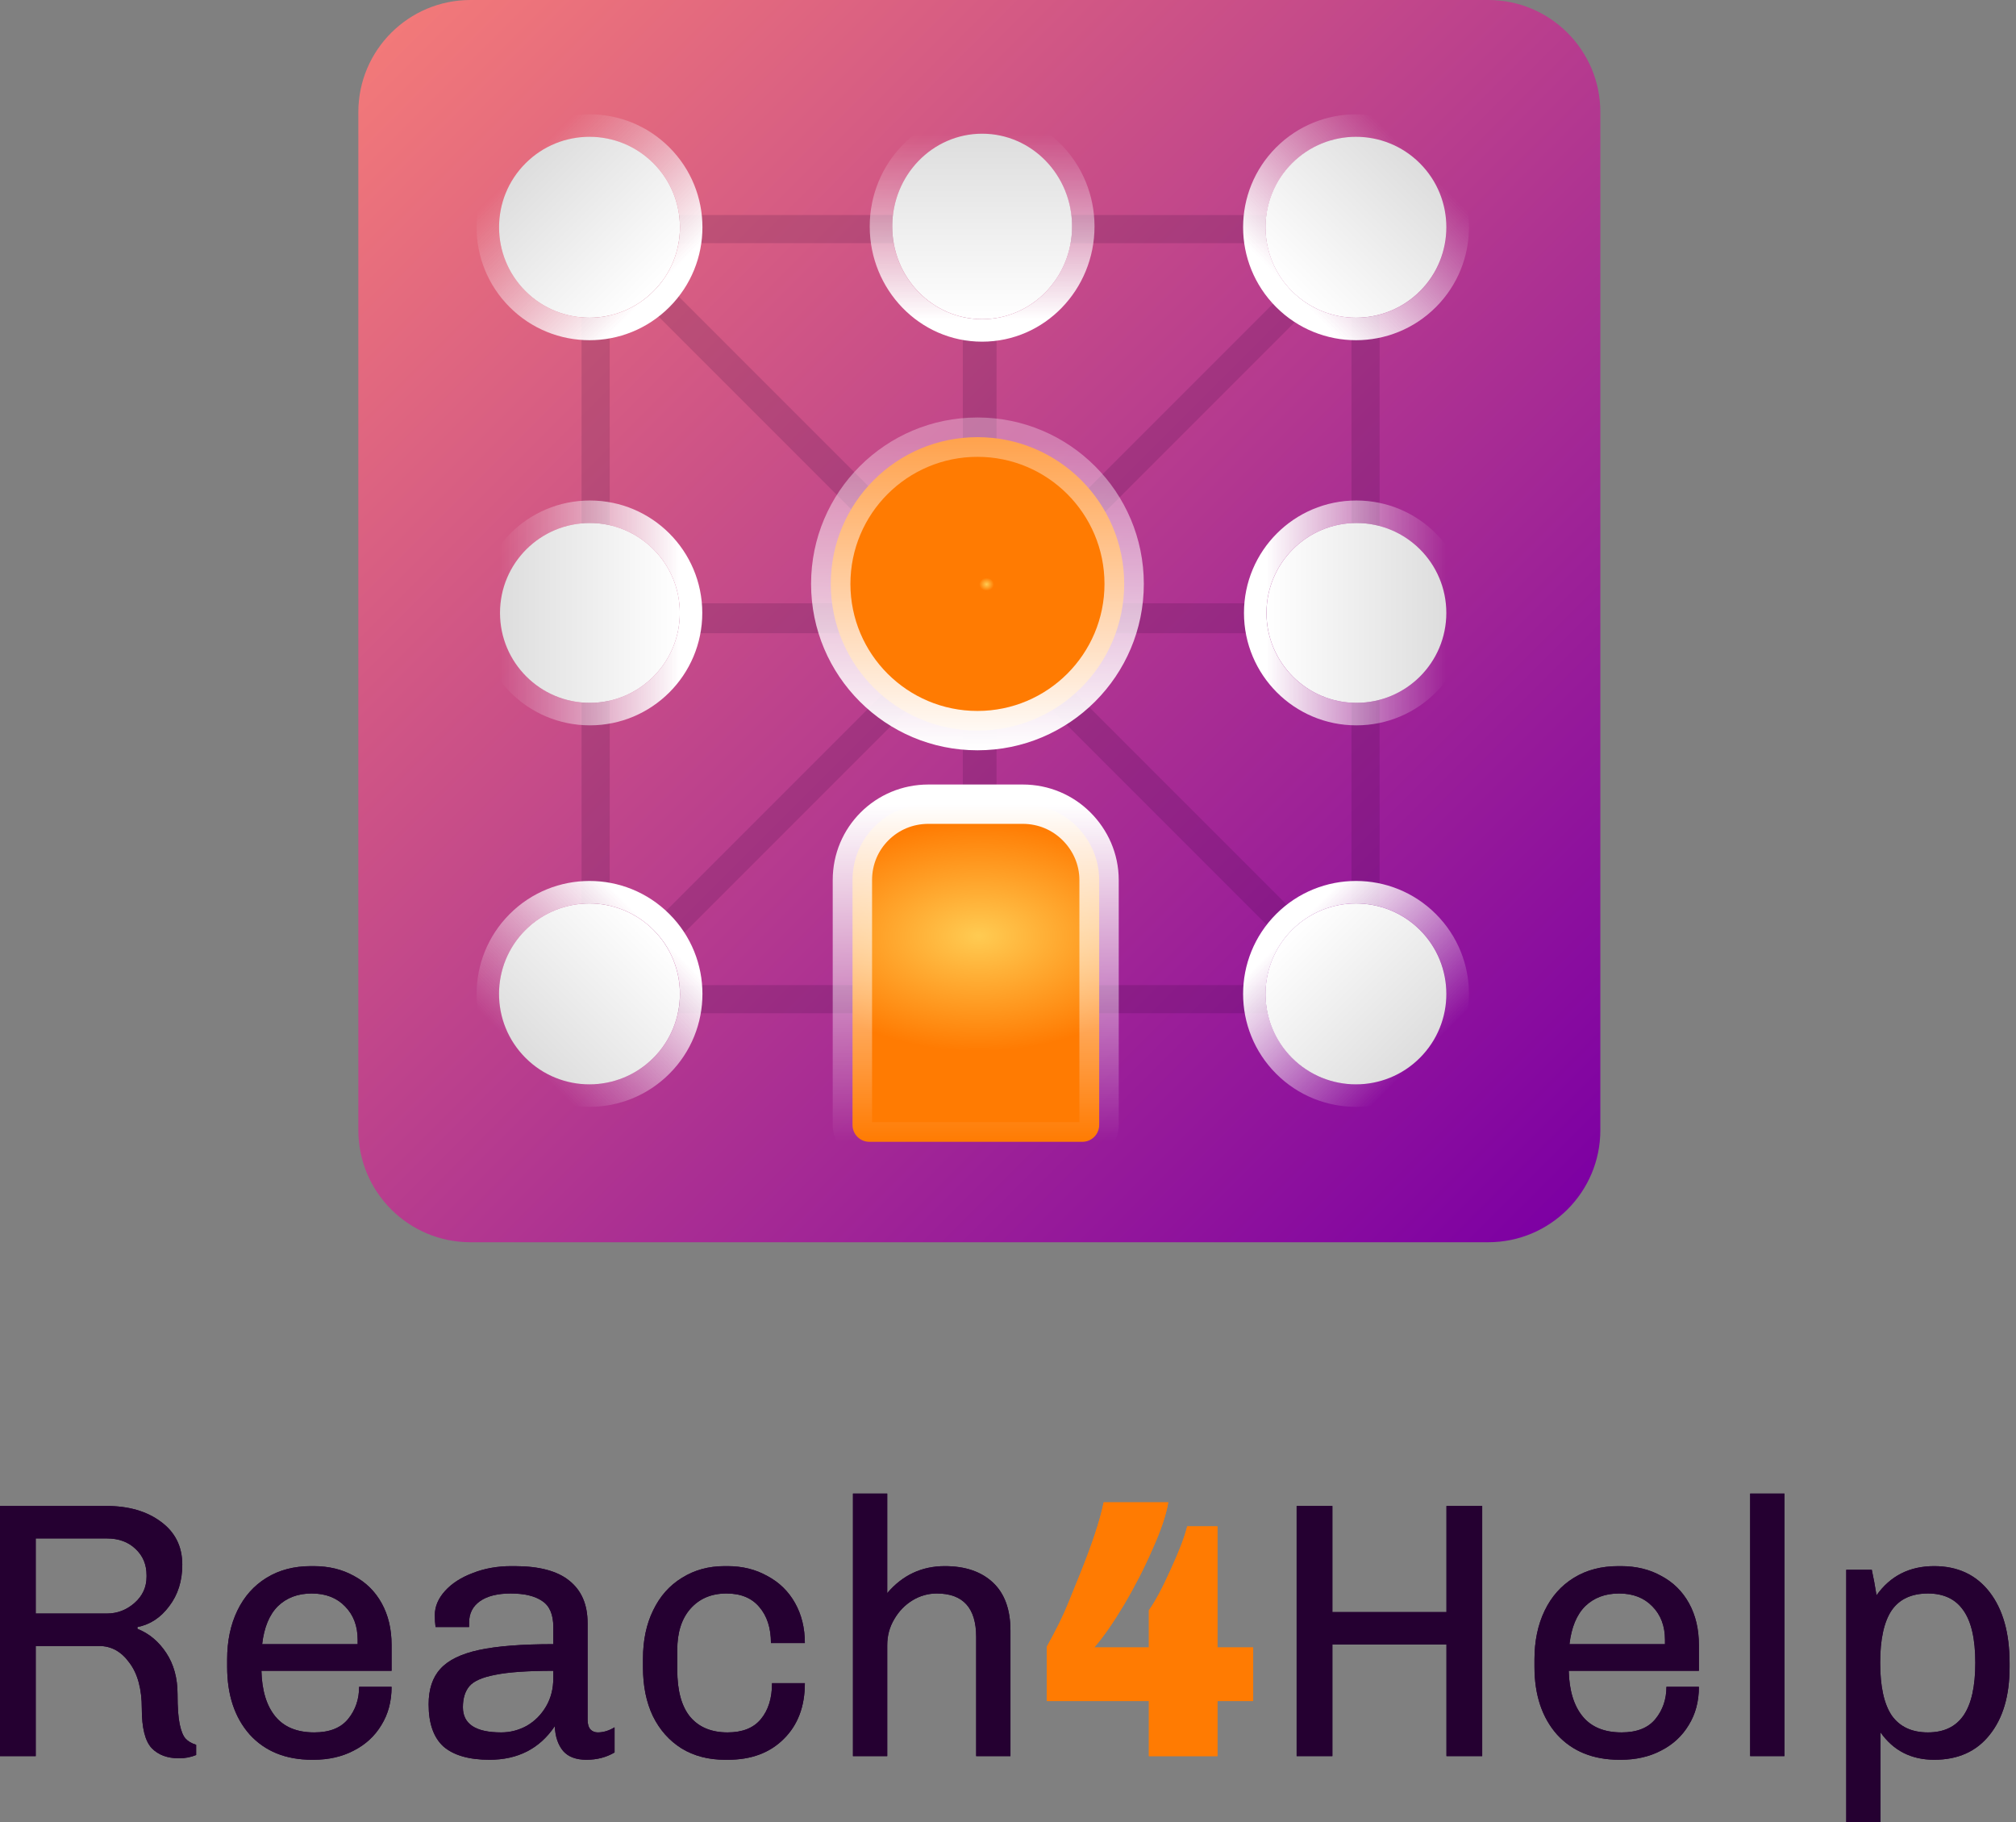 <svg width="301" height="272" viewBox="0 0 301 272" fill="none" xmlns="http://www.w3.org/2000/svg">
<rect x="0" y="0" width="301" height="272" fill="#808080" stroke="none"/>
<path d="M222.205 185.438H70.237C60.997 185.438 53.502 177.943 53.502 168.703V16.735C53.502 7.495 60.997 0 70.237 0H222.205C231.445 0 238.94 7.495 238.94 16.735V168.703C238.94 177.943 231.445 185.438 222.205 185.438Z" fill="url(#paint0_linear)"/>
<path fill-rule="evenodd" clip-rule="evenodd" d="M198.682 32.101C202.714 32.101 205.982 35.37 205.982 39.401L205.982 143.951C205.982 147.983 202.714 151.251 198.682 151.251L94.132 151.251C90.101 151.251 86.832 147.983 86.832 143.951L86.832 39.401C86.832 35.37 90.101 32.101 94.132 32.101L198.682 32.101ZM201.787 39.401C201.787 37.687 200.397 36.297 198.682 36.297L94.132 36.297C92.418 36.297 91.028 37.687 91.028 39.401L91.028 143.951C91.028 145.666 92.418 147.056 94.132 147.056L198.682 147.056C200.397 147.056 201.787 145.666 201.787 143.951L201.787 39.401Z" fill="#250031" fill-opacity="0.15"/>
<path fill-rule="evenodd" clip-rule="evenodd" d="M89.778 148.631C88.949 147.802 89.108 146.3 90.132 145.276L200.201 35.207C201.225 34.182 202.728 34.024 203.556 34.853C204.385 35.681 204.227 37.184 203.202 38.208L93.133 148.277C92.109 149.301 90.607 149.46 89.778 148.631Z" fill="#250031" fill-opacity="0.15"/>
<path fill-rule="evenodd" clip-rule="evenodd" d="M89.453 35.385C90.281 34.556 91.805 34.736 92.856 35.787L201.623 144.554C202.673 145.605 202.853 147.129 202.025 147.957C201.196 148.786 199.672 148.606 198.621 147.556L89.854 38.788C88.804 37.738 88.624 36.214 89.453 35.385Z" fill="#250031" fill-opacity="0.15"/>
<path fill-rule="evenodd" clip-rule="evenodd" d="M88.155 92.29C88.155 91.058 89.2 90.06 90.489 90.06L201.74 90.06C203.029 90.06 204.074 91.058 204.074 92.29C204.074 93.521 203.029 94.519 201.74 94.519L90.489 94.519C89.2 94.519 88.155 93.521 88.155 92.29Z" fill="#250031" fill-opacity="0.15"/>
<path fill-rule="evenodd" clip-rule="evenodd" d="M146.271 34.402C147.661 34.402 148.788 35.529 148.788 36.919L148.788 148.518C148.788 149.908 147.661 151.035 146.271 151.035C144.881 151.035 143.754 149.908 143.754 148.518L143.754 36.919C143.754 35.529 144.881 34.402 146.271 34.402Z" fill="#250031" fill-opacity="0.15"/>
<path d="M146.641 19.959C154.056 19.959 160.067 26.157 160.067 33.803C160.067 41.45 154.056 47.648 146.641 47.648C139.227 47.648 133.216 41.45 133.216 33.803C133.216 26.157 139.227 19.959 146.641 19.959Z" fill="url(#paint1_linear)"/>
<path fill-rule="evenodd" clip-rule="evenodd" d="M163.417 33.804C163.417 24.402 156 16.603 146.635 16.603C137.27 16.603 129.854 24.402 129.854 33.804C129.854 43.206 137.27 51.005 146.635 51.005C156 51.005 163.417 43.206 163.417 33.804ZM160.061 33.804C160.061 26.158 154.05 19.959 146.635 19.959C139.221 19.959 133.21 26.158 133.21 33.804C133.21 41.45 139.221 47.649 146.635 47.649C154.05 47.649 160.061 41.45 160.061 33.804Z" fill="url(#paint2_linear)"/>
<path d="M78.469 24.376C83.743 19.102 92.293 19.102 97.566 24.376C102.84 29.65 102.84 38.2 97.566 43.473C92.293 48.747 83.743 48.747 78.469 43.473C73.195 38.2 73.195 29.649 78.469 24.376Z" fill="url(#paint3_linear)"/>
<path fill-rule="evenodd" clip-rule="evenodd" d="M99.94 22.002C93.355 15.418 82.68 15.418 76.096 22.002C69.511 28.587 69.511 39.262 76.096 45.846C82.68 52.431 93.355 52.431 99.94 45.846C106.524 39.262 106.524 28.587 99.94 22.002ZM97.566 24.376C92.293 19.102 83.742 19.102 78.469 24.376C73.195 29.649 73.195 38.2 78.469 43.473C83.742 48.747 92.293 48.747 97.566 43.473C102.84 38.2 102.84 29.649 97.566 24.376Z" fill="url(#paint4_linear)"/>
<path d="M211.995 157.916C217.269 152.642 217.269 144.092 211.995 138.818C206.721 133.545 198.171 133.545 192.897 138.818C187.624 144.092 187.624 152.642 192.897 157.916C198.171 163.189 206.721 163.189 211.995 157.916Z" fill="url(#paint5_linear)"/>
<path fill-rule="evenodd" clip-rule="evenodd" d="M214.384 136.445C220.969 143.029 220.969 153.705 214.384 160.289C207.8 166.873 197.125 166.873 190.54 160.289C183.956 153.705 183.956 143.029 190.54 136.445C197.125 129.861 207.8 129.861 214.384 136.445ZM212.011 138.818C217.285 144.092 217.285 152.642 212.011 157.916C206.737 163.189 198.187 163.189 192.914 157.916C187.64 152.642 187.64 144.092 192.914 138.818C198.187 133.545 206.737 133.545 212.011 138.818Z" fill="url(#paint6_linear)"/>
<path d="M215.944 91.495C215.944 84.08 209.934 78.07 202.519 78.07C195.104 78.07 189.094 84.08 189.094 91.495C189.094 98.91 195.104 104.92 202.519 104.92C209.934 104.92 215.944 98.91 215.944 91.495Z" fill="url(#paint7_linear)"/>
<path fill-rule="evenodd" clip-rule="evenodd" d="M202.514 74.713C211.782 74.713 219.296 82.227 219.296 91.495C219.296 100.763 211.782 108.277 202.514 108.277C193.246 108.277 185.732 100.763 185.732 91.495C185.732 82.227 193.246 74.713 202.514 74.713ZM202.514 78.07C209.929 78.07 215.939 84.081 215.939 91.495C215.939 98.91 209.929 104.921 202.514 104.921C195.099 104.921 189.089 98.91 189.089 91.495C189.089 84.081 195.099 78.07 202.514 78.07Z" fill="url(#paint8_linear)"/>
<path d="M211.995 24.376C217.269 29.649 217.269 38.2 211.995 43.473C206.721 48.747 198.171 48.747 192.897 43.473C187.624 38.2 187.624 29.649 192.897 24.376C198.171 19.102 206.721 19.102 211.995 24.376Z" fill="url(#paint9_linear)"/>
<path fill-rule="evenodd" clip-rule="evenodd" d="M214.384 45.846C220.969 39.262 220.969 28.587 214.384 22.002C207.8 15.418 197.125 15.418 190.54 22.002C183.956 28.587 183.956 39.262 190.54 45.846C197.125 52.431 207.8 52.431 214.384 45.846ZM212.011 43.473C217.285 38.2 217.285 29.649 212.011 24.376C206.737 19.102 198.187 19.102 192.914 24.376C187.64 29.649 187.64 38.2 192.914 43.473C198.187 48.747 206.737 48.747 212.011 43.473Z" fill="url(#paint10_linear)"/>
<path d="M164.114 131.375V167.93C164.114 169.32 162.987 170.447 161.597 170.447H129.802C128.412 170.447 127.285 169.32 127.285 167.93V131.375C127.285 128.232 128.535 125.414 130.599 123.355C132.663 121.296 135.488 120.049 138.638 120.049H152.707C155.858 120.049 158.682 121.296 160.746 123.355C162.811 125.414 164.114 128.232 164.114 131.375Z" fill="url(#paint11_angular)"/>
<path fill-rule="evenodd" clip-rule="evenodd" d="M138.62 122.983C136.267 122.983 134.182 123.907 132.655 125.431C131.127 126.955 130.204 129.031 130.204 131.373V167.508H161.159V131.373C161.159 129.067 160.208 126.981 158.654 125.431C157.126 123.907 155.042 122.983 152.689 122.983H138.62ZM128.506 121.273C131.107 118.679 134.672 117.11 138.62 117.11H152.689C156.637 117.11 160.202 118.679 162.802 121.273C165.377 123.842 167.033 127.392 167.033 131.373V167.927C167.033 170.939 164.591 173.381 161.579 173.381H129.784C126.772 173.381 124.33 170.939 124.33 167.927V131.373C124.33 127.428 125.905 123.868 128.506 121.273Z" fill="url(#paint12_linear)"/>
<path d="M124.041 87.161C124.041 75.064 133.848 65.258 145.945 65.258C158.042 65.258 167.849 75.064 167.849 87.161C167.849 99.258 158.042 109.065 145.945 109.065C133.848 109.065 124.041 99.258 124.041 87.161Z" fill="url(#paint13_angular)"/>
<path fill-rule="evenodd" clip-rule="evenodd" d="M164.906 87.162C164.906 97.637 156.414 106.129 145.939 106.129C135.464 106.129 126.972 97.637 126.972 87.162C126.972 76.687 135.464 68.195 145.939 68.195C156.414 68.195 164.906 76.687 164.906 87.162ZM145.939 112.002C159.658 112.002 170.779 100.881 170.779 87.162C170.779 73.443 159.658 62.321 145.939 62.321C132.22 62.321 121.098 73.443 121.098 87.162C121.098 100.881 132.22 112.002 145.939 112.002Z" fill="url(#paint14_linear)"/>
<path d="M78.463 157.916C73.189 152.642 73.189 144.092 78.463 138.818C83.737 133.545 92.287 133.545 97.561 138.818C102.834 144.092 102.834 152.642 97.561 157.916C92.287 163.189 83.737 163.189 78.463 157.916Z" fill="url(#paint15_linear)"/>
<path fill-rule="evenodd" clip-rule="evenodd" d="M76.097 136.445C69.513 143.029 69.513 153.705 76.097 160.289C82.681 166.873 93.357 166.873 99.941 160.289C106.526 153.705 106.526 143.029 99.941 136.445C93.357 129.861 82.681 129.861 76.097 136.445ZM78.47 138.818C73.197 144.092 73.197 152.642 78.47 157.916C83.744 163.189 92.294 163.189 97.568 157.916C102.842 152.642 102.842 144.092 97.568 138.818C92.294 133.545 83.744 133.545 78.47 138.818Z" fill="url(#paint16_linear)"/>
<path d="M74.653 91.495C74.653 84.08 80.664 78.07 88.079 78.07C95.493 78.07 101.504 84.08 101.504 91.495C101.504 98.91 95.493 104.92 88.079 104.92C80.664 104.92 74.653 98.91 74.653 91.495Z" fill="url(#paint17_linear)"/>
<path fill-rule="evenodd" clip-rule="evenodd" d="M88.073 74.713C78.805 74.713 71.291 82.227 71.291 91.495C71.291 100.763 78.805 108.277 88.073 108.277C97.341 108.277 104.854 100.763 104.854 91.495C104.854 82.227 97.341 74.713 88.073 74.713ZM88.073 78.07C80.658 78.07 74.647 84.081 74.647 91.495C74.647 98.91 80.658 104.921 88.073 104.921C95.487 104.921 101.498 98.91 101.498 91.495C101.498 84.081 95.487 78.07 88.073 78.07Z" fill="url(#paint18_linear)"/>
<path d="M15.894 224.807C19.196 224.807 21.9 225.588 24.005 227.148C26.145 228.708 27.216 230.849 27.216 233.571C27.216 236.002 26.563 238.071 25.256 239.776C23.986 241.482 22.408 242.516 20.521 242.879V243.151C22.263 243.841 23.696 245.038 24.821 246.744C25.946 248.449 26.508 250.499 26.508 252.894C26.508 254.89 26.617 256.396 26.835 257.412C27.053 258.428 27.343 259.136 27.706 259.535C28.069 259.934 28.595 260.243 29.285 260.46V261.985C28.486 262.311 27.633 262.474 26.726 262.474C24.984 262.474 23.623 261.966 22.644 260.95C21.664 259.898 21.174 257.938 21.174 255.072C21.174 252.132 20.557 249.846 19.323 248.213C18.126 246.544 16.62 245.709 14.806 245.709H5.334V262.148H0V224.807H15.894ZM5.334 229.652V240.865H15.949C17.509 240.865 18.888 240.339 20.085 239.286C21.283 238.234 21.882 236.928 21.882 235.367V235.15C21.882 233.553 21.337 232.247 20.249 231.23C19.16 230.178 17.727 229.652 15.949 229.652H5.334Z" fill="#250031"/>
<path d="M46.815 233.789C49.101 233.789 51.115 234.279 52.857 235.258C54.635 236.202 56.014 237.563 56.994 239.341C57.974 241.119 58.464 243.187 58.464 245.546V249.411H39.031C39.104 252.35 39.793 254.618 41.1 256.215C42.406 257.811 44.347 258.61 46.924 258.61C49.21 258.61 50.897 257.938 51.986 256.596C53.075 255.253 53.619 253.656 53.619 251.806H58.464C58.464 253.983 57.955 255.888 56.939 257.521C55.96 259.154 54.581 260.424 52.803 261.331C51.061 262.239 49.065 262.692 46.815 262.692H46.597C42.678 262.692 39.575 261.44 37.289 258.936C35.039 256.396 33.915 253.021 33.915 248.812V247.723C33.915 244.965 34.423 242.534 35.439 240.429C36.455 238.325 37.906 236.692 39.793 235.531C41.68 234.369 43.894 233.789 46.434 233.789H46.815ZM46.543 237.871C44.474 237.871 42.787 238.506 41.481 239.776C40.211 241.046 39.43 242.933 39.14 245.437H53.401V244.784C53.401 242.716 52.766 241.046 51.496 239.776C50.262 238.506 48.611 237.871 46.543 237.871Z" fill="#250031"/>
<path d="M76.843 233.789C80.508 233.789 83.23 234.515 85.008 235.966C86.822 237.418 87.73 239.522 87.73 242.28V256.705C87.73 257.358 87.875 257.848 88.165 258.174C88.455 258.465 88.818 258.61 89.254 258.61C90.088 258.61 90.923 258.356 91.758 257.848V261.604C90.524 262.329 89.127 262.692 87.566 262.692C86.006 262.692 84.845 262.257 84.083 261.386C83.321 260.479 82.903 259.245 82.831 257.684C80.581 261.023 77.333 262.692 73.087 262.692C70.039 262.692 67.753 262.039 66.229 260.733C64.741 259.39 63.997 257.285 63.997 254.419C63.997 252.169 64.578 250.409 65.739 249.139C66.9 247.832 68.824 246.889 71.509 246.308C74.194 245.728 77.896 245.437 82.613 245.437V242.879C82.613 241.028 82.069 239.74 80.98 239.014C79.891 238.252 78.313 237.871 76.245 237.871C74.285 237.871 72.761 238.252 71.672 239.014C70.584 239.776 70.039 240.847 70.039 242.226V242.879H65.031C64.959 242.371 64.923 241.772 64.923 241.083C64.923 239.813 65.431 238.615 66.447 237.49C67.463 236.365 68.842 235.476 70.584 234.823C72.325 234.134 74.249 233.789 76.353 233.789H76.843ZM82.613 249.411C78.803 249.411 75.918 249.61 73.958 250.01C72.035 250.372 70.747 250.935 70.094 251.697C69.441 252.459 69.114 253.511 69.114 254.854C69.114 257.358 71.019 258.61 74.829 258.61C76.172 258.61 77.442 258.283 78.639 257.63C79.837 256.941 80.799 255.979 81.524 254.745C82.25 253.511 82.613 252.096 82.613 250.499V249.411Z" fill="#250031"/>
<path d="M108.629 233.789C110.843 233.789 112.821 234.279 114.563 235.258C116.341 236.202 117.72 237.545 118.699 239.286C119.679 241.028 120.169 243.024 120.169 245.274H115.107C115.107 243.024 114.526 241.228 113.365 239.885C112.24 238.543 110.607 237.871 108.466 237.871C106.216 237.871 104.42 238.633 103.077 240.157C101.771 241.645 101.118 243.695 101.118 246.308V249.247C101.118 252.405 101.771 254.763 103.077 256.324C104.384 257.848 106.234 258.61 108.629 258.61C110.843 258.61 112.494 257.957 113.583 256.65C114.708 255.308 115.27 253.511 115.27 251.261H120.169C120.169 254.745 119.117 257.521 117.012 259.59C114.944 261.658 112.168 262.692 108.684 262.692H108.248C105.781 262.692 103.622 262.13 101.771 261.005C99.92 259.844 98.487 258.229 97.471 256.16C96.491 254.092 96.001 251.679 96.001 248.921V247.615C96.001 244.857 96.509 242.443 97.525 240.375C98.541 238.27 99.975 236.656 101.825 235.531C103.676 234.369 105.799 233.789 108.194 233.789H108.629Z" fill="#250031"/>
<path d="M132.468 237.817C134.754 235.131 137.621 233.789 141.068 233.789C144.116 233.789 146.511 234.605 148.253 236.238C149.995 237.871 150.866 240.266 150.866 243.423V262.148H145.749V244.349C145.749 240.03 143.79 237.871 139.87 237.871C138.564 237.871 137.348 238.216 136.224 238.905C135.099 239.595 134.191 240.538 133.502 241.736C132.812 242.897 132.468 244.185 132.468 245.601V262.148H127.351V222.957H132.468V237.817Z" fill="#250031"/>
<path d="M221.301 224.807V262.148H215.967V245.492H198.93V262.148H193.595V224.807H198.93V240.647H215.967V224.807H221.301Z" fill="#250031"/>
<path d="M242.005 233.789C244.291 233.789 246.305 234.279 248.047 235.258C249.825 236.202 251.204 237.563 252.184 239.341C253.164 241.119 253.654 243.187 253.654 245.546V249.411H234.221C234.294 252.35 234.983 254.618 236.29 256.215C237.596 257.811 239.537 258.61 242.114 258.61C244.4 258.61 246.087 257.938 247.176 256.596C248.265 255.253 248.809 253.656 248.809 251.806H253.654C253.654 253.983 253.145 255.888 252.129 257.521C251.15 259.154 249.771 260.424 247.993 261.331C246.251 262.239 244.255 262.692 242.005 262.692H241.787C237.868 262.692 234.766 261.44 232.479 258.936C230.23 256.396 229.105 253.021 229.105 248.812V247.723C229.105 244.965 229.613 242.534 230.629 240.429C231.645 238.325 233.096 236.692 234.983 235.531C236.87 234.369 239.084 233.789 241.624 233.789H242.005ZM241.733 237.871C239.664 237.871 237.977 238.506 236.671 239.776C235.401 241.046 234.62 242.933 234.33 245.437H248.591V244.784C248.591 242.716 247.956 241.046 246.686 239.776C245.452 238.506 243.801 237.871 241.733 237.871Z" fill="#250031"/>
<path d="M266.427 222.957V262.148H261.31V222.957H266.427Z" fill="#250031"/>
<path d="M288.775 233.789C292.295 233.789 295.053 235.077 297.049 237.653C299.045 240.23 300.043 243.768 300.043 248.268V248.866C300.043 253.148 299.045 256.523 297.049 258.991C295.09 261.458 292.332 262.692 288.775 262.692C285.364 262.692 282.697 261.331 280.774 258.61V272H275.657V234.333H279.467C279.722 235.494 279.957 236.764 280.175 238.143C282.244 235.24 285.11 233.789 288.775 233.789ZM287.85 237.871C285.382 237.871 283.568 238.724 282.407 240.429C281.282 242.135 280.719 244.73 280.719 248.213C280.719 251.769 281.3 254.4 282.461 256.106C283.659 257.775 285.455 258.61 287.85 258.61C290.245 258.61 292.023 257.757 293.184 256.051C294.346 254.346 294.926 251.733 294.926 248.213C294.926 244.657 294.327 242.044 293.13 240.375C291.969 238.706 290.209 237.871 287.85 237.871Z" fill="#250031"/>
<path d="M174.423 224.263C174.132 226.078 173.352 228.4 172.082 231.231C170.848 234.061 169.415 236.855 167.782 239.613C166.149 242.335 164.679 244.439 163.373 245.927H171.538V240.375C172.481 239.069 173.57 237.037 174.804 234.279C176.074 231.521 176.89 229.38 177.253 227.856H181.771V245.927H187.105V253.929H181.771V262.148H171.538V253.929H156.297V245.818C157.712 243.278 158.783 241.101 159.508 239.287L161.141 235.259C163.028 230.614 164.244 226.949 164.788 224.263H174.423Z" fill="#FF7B02"/>
<path d="M15.894 224.807C19.196 224.807 21.9 225.588 24.005 227.148C26.145 228.708 27.216 230.849 27.216 233.571C27.216 236.002 26.563 238.071 25.256 239.776C23.986 241.482 22.408 242.516 20.521 242.879V243.151C22.263 243.841 23.696 245.038 24.821 246.744C25.946 248.449 26.508 250.499 26.508 252.894C26.508 254.89 26.617 256.396 26.835 257.412C27.053 258.428 27.343 259.136 27.706 259.535C28.069 259.934 28.595 260.243 29.285 260.46V261.985C28.486 262.311 27.633 262.474 26.726 262.474C24.984 262.474 23.623 261.966 22.644 260.95C21.664 259.898 21.174 257.938 21.174 255.072C21.174 252.132 20.557 249.846 19.323 248.213C18.126 246.544 16.62 245.709 14.806 245.709H5.334V262.148H0V224.807H15.894ZM5.334 229.652V240.865H15.949C17.509 240.865 18.888 240.339 20.085 239.286C21.283 238.234 21.882 236.928 21.882 235.367V235.15C21.882 233.553 21.337 232.247 20.249 231.23C19.16 230.178 17.727 229.652 15.949 229.652H5.334Z" fill="#250031"/>
<path d="M46.815 233.789C49.101 233.789 51.115 234.279 52.857 235.258C54.635 236.202 56.014 237.563 56.994 239.341C57.974 241.119 58.464 243.187 58.464 245.546V249.411H39.031C39.104 252.35 39.793 254.618 41.1 256.215C42.406 257.811 44.347 258.61 46.924 258.61C49.21 258.61 50.897 257.938 51.986 256.596C53.075 255.253 53.619 253.656 53.619 251.806H58.464C58.464 253.983 57.955 255.888 56.939 257.521C55.96 259.154 54.581 260.424 52.803 261.331C51.061 262.239 49.065 262.692 46.815 262.692H46.597C42.678 262.692 39.575 261.44 37.289 258.936C35.039 256.396 33.915 253.021 33.915 248.812V247.723C33.915 244.965 34.423 242.534 35.439 240.429C36.455 238.325 37.906 236.692 39.793 235.531C41.68 234.369 43.894 233.789 46.434 233.789H46.815ZM46.543 237.871C44.474 237.871 42.787 238.506 41.481 239.776C40.211 241.046 39.43 242.933 39.14 245.437H53.401V244.784C53.401 242.716 52.766 241.046 51.496 239.776C50.262 238.506 48.611 237.871 46.543 237.871Z" fill="#250031"/>
<path d="M76.843 233.789C80.508 233.789 83.23 234.515 85.008 235.966C86.822 237.418 87.73 239.522 87.73 242.28V256.705C87.73 257.358 87.875 257.848 88.165 258.174C88.455 258.465 88.818 258.61 89.254 258.61C90.088 258.61 90.923 258.356 91.758 257.848V261.604C90.524 262.329 89.127 262.692 87.566 262.692C86.006 262.692 84.845 262.257 84.083 261.386C83.321 260.479 82.903 259.245 82.831 257.684C80.581 261.023 77.333 262.692 73.087 262.692C70.039 262.692 67.753 262.039 66.229 260.733C64.741 259.39 63.997 257.285 63.997 254.419C63.997 252.169 64.578 250.409 65.739 249.139C66.9 247.832 68.824 246.889 71.509 246.308C74.194 245.728 77.896 245.437 82.613 245.437V242.879C82.613 241.028 82.069 239.74 80.98 239.014C79.891 238.252 78.313 237.871 76.245 237.871C74.285 237.871 72.761 238.252 71.672 239.014C70.584 239.776 70.039 240.847 70.039 242.226V242.879H65.031C64.959 242.371 64.923 241.772 64.923 241.083C64.923 239.813 65.431 238.615 66.447 237.49C67.463 236.365 68.842 235.476 70.584 234.823C72.325 234.134 74.249 233.789 76.353 233.789H76.843ZM82.613 249.411C78.803 249.411 75.918 249.61 73.958 250.01C72.035 250.372 70.747 250.935 70.094 251.697C69.441 252.459 69.114 253.511 69.114 254.854C69.114 257.358 71.019 258.61 74.829 258.61C76.172 258.61 77.442 258.283 78.639 257.63C79.837 256.941 80.799 255.979 81.524 254.745C82.25 253.511 82.613 252.096 82.613 250.499V249.411Z" fill="#250031"/>
<path d="M108.629 233.789C110.843 233.789 112.821 234.279 114.563 235.258C116.341 236.202 117.72 237.545 118.699 239.286C119.679 241.028 120.169 243.024 120.169 245.274H115.107C115.107 243.024 114.526 241.228 113.365 239.885C112.24 238.543 110.607 237.871 108.466 237.871C106.216 237.871 104.42 238.633 103.077 240.157C101.771 241.645 101.118 243.695 101.118 246.308V249.247C101.118 252.405 101.771 254.763 103.077 256.324C104.384 257.848 106.234 258.61 108.629 258.61C110.843 258.61 112.494 257.957 113.583 256.65C114.708 255.308 115.27 253.511 115.27 251.261H120.169C120.169 254.745 119.117 257.521 117.012 259.59C114.944 261.658 112.168 262.692 108.684 262.692H108.248C105.781 262.692 103.622 262.13 101.771 261.005C99.92 259.844 98.487 258.229 97.471 256.16C96.491 254.092 96.001 251.679 96.001 248.921V247.615C96.001 244.857 96.509 242.443 97.525 240.375C98.541 238.27 99.975 236.656 101.825 235.531C103.676 234.369 105.799 233.789 108.194 233.789H108.629Z" fill="#250031"/>
<path d="M132.468 237.817C134.754 235.131 137.621 233.789 141.068 233.789C144.116 233.789 146.511 234.605 148.253 236.238C149.995 237.871 150.866 240.266 150.866 243.423V262.148H145.749V244.349C145.749 240.03 143.79 237.871 139.87 237.871C138.564 237.871 137.348 238.216 136.224 238.905C135.099 239.595 134.191 240.538 133.502 241.736C132.812 242.897 132.468 244.185 132.468 245.601V262.148H127.351V222.957H132.468V237.817Z" fill="#250031"/>
<path d="M221.301 224.807V262.148H215.967V245.492H198.93V262.148H193.595V224.807H198.93V240.647H215.967V224.807H221.301Z" fill="#250031"/>
<path d="M242.005 233.789C244.291 233.789 246.305 234.279 248.047 235.258C249.825 236.202 251.204 237.563 252.184 239.341C253.164 241.119 253.654 243.187 253.654 245.546V249.411H234.221C234.294 252.35 234.983 254.618 236.29 256.215C237.596 257.811 239.537 258.61 242.114 258.61C244.4 258.61 246.087 257.938 247.176 256.596C248.265 255.253 248.809 253.656 248.809 251.806H253.654C253.654 253.983 253.145 255.888 252.129 257.521C251.15 259.154 249.771 260.424 247.993 261.331C246.251 262.239 244.255 262.692 242.005 262.692H241.787C237.868 262.692 234.766 261.44 232.479 258.936C230.23 256.396 229.105 253.021 229.105 248.812V247.723C229.105 244.965 229.613 242.534 230.629 240.429C231.645 238.325 233.096 236.692 234.983 235.531C236.87 234.369 239.084 233.789 241.624 233.789H242.005ZM241.733 237.871C239.664 237.871 237.977 238.506 236.671 239.776C235.401 241.046 234.62 242.933 234.33 245.437H248.591V244.784C248.591 242.716 247.956 241.046 246.686 239.776C245.452 238.506 243.801 237.871 241.733 237.871Z" fill="#250031"/>
<path d="M266.427 222.957V262.148H261.31V222.957H266.427Z" fill="#250031"/>
<path d="M288.775 233.789C292.295 233.789 295.053 235.077 297.049 237.653C299.045 240.23 300.043 243.768 300.043 248.268V248.866C300.043 253.148 299.045 256.523 297.049 258.991C295.09 261.458 292.332 262.692 288.775 262.692C285.364 262.692 282.697 261.331 280.774 258.61V272H275.657V234.333H279.467C279.722 235.494 279.957 236.764 280.175 238.143C282.244 235.24 285.11 233.789 288.775 233.789ZM287.85 237.871C285.382 237.871 283.568 238.724 282.407 240.429C281.282 242.135 280.719 244.73 280.719 248.213C280.719 251.769 281.3 254.4 282.461 256.106C283.659 257.775 285.455 258.61 287.85 258.61C290.245 258.61 292.023 257.757 293.184 256.051C294.346 254.346 294.926 251.733 294.926 248.213C294.926 244.657 294.327 242.044 293.13 240.375C291.969 238.706 290.209 237.871 287.85 237.871Z" fill="#250031"/>
<path d="M174.423 224.263C174.132 226.078 173.352 228.4 172.082 231.231C170.848 234.061 169.415 236.855 167.782 239.613C166.149 242.335 164.679 244.439 163.373 245.927H171.538V240.375C172.481 239.069 173.57 237.037 174.804 234.279C176.074 231.521 176.89 229.38 177.253 227.856H181.771V245.927H187.105V253.929H181.771V262.148H171.538V253.929H156.297V245.818C157.712 243.278 158.783 241.101 159.508 239.287L161.141 235.259C163.028 230.614 164.244 226.949 164.788 224.263H174.423Z" fill="#FF7B02"/>
<defs>
<linearGradient id="paint0_linear" x1="58.4" y1="4.898" x2="234.042" y2="180.54" gradientUnits="userSpaceOnUse">
<stop stop-color="#F27979"/>
<stop offset="1" stop-color="#7D00A3"/>
</linearGradient>
<linearGradient id="paint1_linear" x1="146.641" y1="47.648" x2="146.641" y2="19.959" gradientUnits="userSpaceOnUse">
<stop stop-color="white"/>
<stop offset="1" stop-color="#DDDDDD"/>
</linearGradient>
<linearGradient id="paint2_linear" x1="146.635" y1="47.649" x2="146.635" y2="19.959" gradientUnits="userSpaceOnUse">
<stop stop-color="white"/>
<stop offset="1" stop-color="#F2F2F2" stop-opacity="0"/>
</linearGradient>
<linearGradient id="paint3_linear" x1="97.566" y1="43.473" x2="78.469" y2="24.376" gradientUnits="userSpaceOnUse">
<stop stop-color="white"/>
<stop offset="1" stop-color="#DDDDDD"/>
</linearGradient>
<linearGradient id="paint4_linear" x1="97.566" y1="43.473" x2="78.469" y2="24.376" gradientUnits="userSpaceOnUse">
<stop stop-color="white"/>
<stop offset="1" stop-color="#F2F2F2" stop-opacity="0"/>
</linearGradient>
<linearGradient id="paint5_linear" x1="192.897" y1="138.818" x2="211.995" y2="157.916" gradientUnits="userSpaceOnUse">
<stop stop-color="white"/>
<stop offset="1" stop-color="#DDDDDD"/>
</linearGradient>
<linearGradient id="paint6_linear" x1="192.913" y1="138.818" x2="212.011" y2="157.916" gradientUnits="userSpaceOnUse">
<stop stop-color="white"/>
<stop offset="1" stop-color="#F2F2F2" stop-opacity="0"/>
</linearGradient>
<linearGradient id="paint7_linear" x1="189.094" y1="91.495" x2="215.944" y2="91.495" gradientUnits="userSpaceOnUse">
<stop stop-color="white"/>
<stop offset="1" stop-color="#DDDDDD"/>
</linearGradient>
<linearGradient id="paint8_linear" x1="189.089" y1="91.495" x2="215.939" y2="91.495" gradientUnits="userSpaceOnUse">
<stop stop-color="white"/>
<stop offset="1" stop-color="#F2F2F2" stop-opacity="0"/>
</linearGradient>
<linearGradient id="paint9_linear" x1="192.897" y1="43.473" x2="211.995" y2="24.376" gradientUnits="userSpaceOnUse">
<stop stop-color="white"/>
<stop offset="1" stop-color="#DDDDDD"/>
</linearGradient>
<linearGradient id="paint10_linear" x1="192.913" y1="43.473" x2="212.011" y2="24.376" gradientUnits="userSpaceOnUse">
<stop stop-color="white"/>
<stop offset="1" stop-color="#F2F2F2" stop-opacity="0"/>
</linearGradient>
<radialGradient id="paint11_angular" cx="0" cy="0" r="1" gradientUnits="userSpaceOnUse" gradientTransform="translate(146.119 139.707) rotate(90) scale(17.201 28.91)">
<stop stop-color="#FFCB52"/>
<stop offset="1" stop-color="#FF7B02"/>
</radialGradient>
<linearGradient id="paint12_linear" x1="145.681" y1="120.047" x2="145.681" y2="170.444" gradientUnits="userSpaceOnUse">
<stop stop-color="white"/>
<stop offset="1" stop-color="white" stop-opacity="0"/>
</linearGradient>
<radialGradient id="paint13_angular" cx="0" cy="0" r="1" gradientUnits="userSpaceOnUse" gradientTransform="translate(147.302 87.226) rotate(90) scale(0.969 1.107)">
<stop stop-color="#FFCB52"/>
<stop offset="1" stop-color="#FF7B02"/>
</radialGradient>
<linearGradient id="paint14_linear" x1="146.1" y1="112.017" x2="146.1" y2="65.448" gradientUnits="userSpaceOnUse">
<stop stop-color="white"/>
<stop offset="1" stop-color="white" stop-opacity="0.3"/>
</linearGradient>
<linearGradient id="paint15_linear" x1="97.561" y1="138.818" x2="78.463" y2="157.916" gradientUnits="userSpaceOnUse">
<stop stop-color="white"/>
<stop offset="1" stop-color="#DDDDDD"/>
</linearGradient>
<linearGradient id="paint16_linear" x1="97.568" y1="138.818" x2="78.471" y2="157.916" gradientUnits="userSpaceOnUse">
<stop stop-color="white"/>
<stop offset="1" stop-color="#F2F2F2" stop-opacity="0"/>
</linearGradient>
<linearGradient id="paint17_linear" x1="101.504" y1="91.495" x2="74.653" y2="91.495" gradientUnits="userSpaceOnUse">
<stop stop-color="white"/>
<stop offset="1" stop-color="#DDDDDD"/>
</linearGradient>
<linearGradient id="paint18_linear" x1="101.498" y1="91.495" x2="74.647" y2="91.495" gradientUnits="userSpaceOnUse">
<stop stop-color="white"/>
<stop offset="1" stop-color="#F2F2F2" stop-opacity="0"/>
</linearGradient>
</defs>
</svg>
